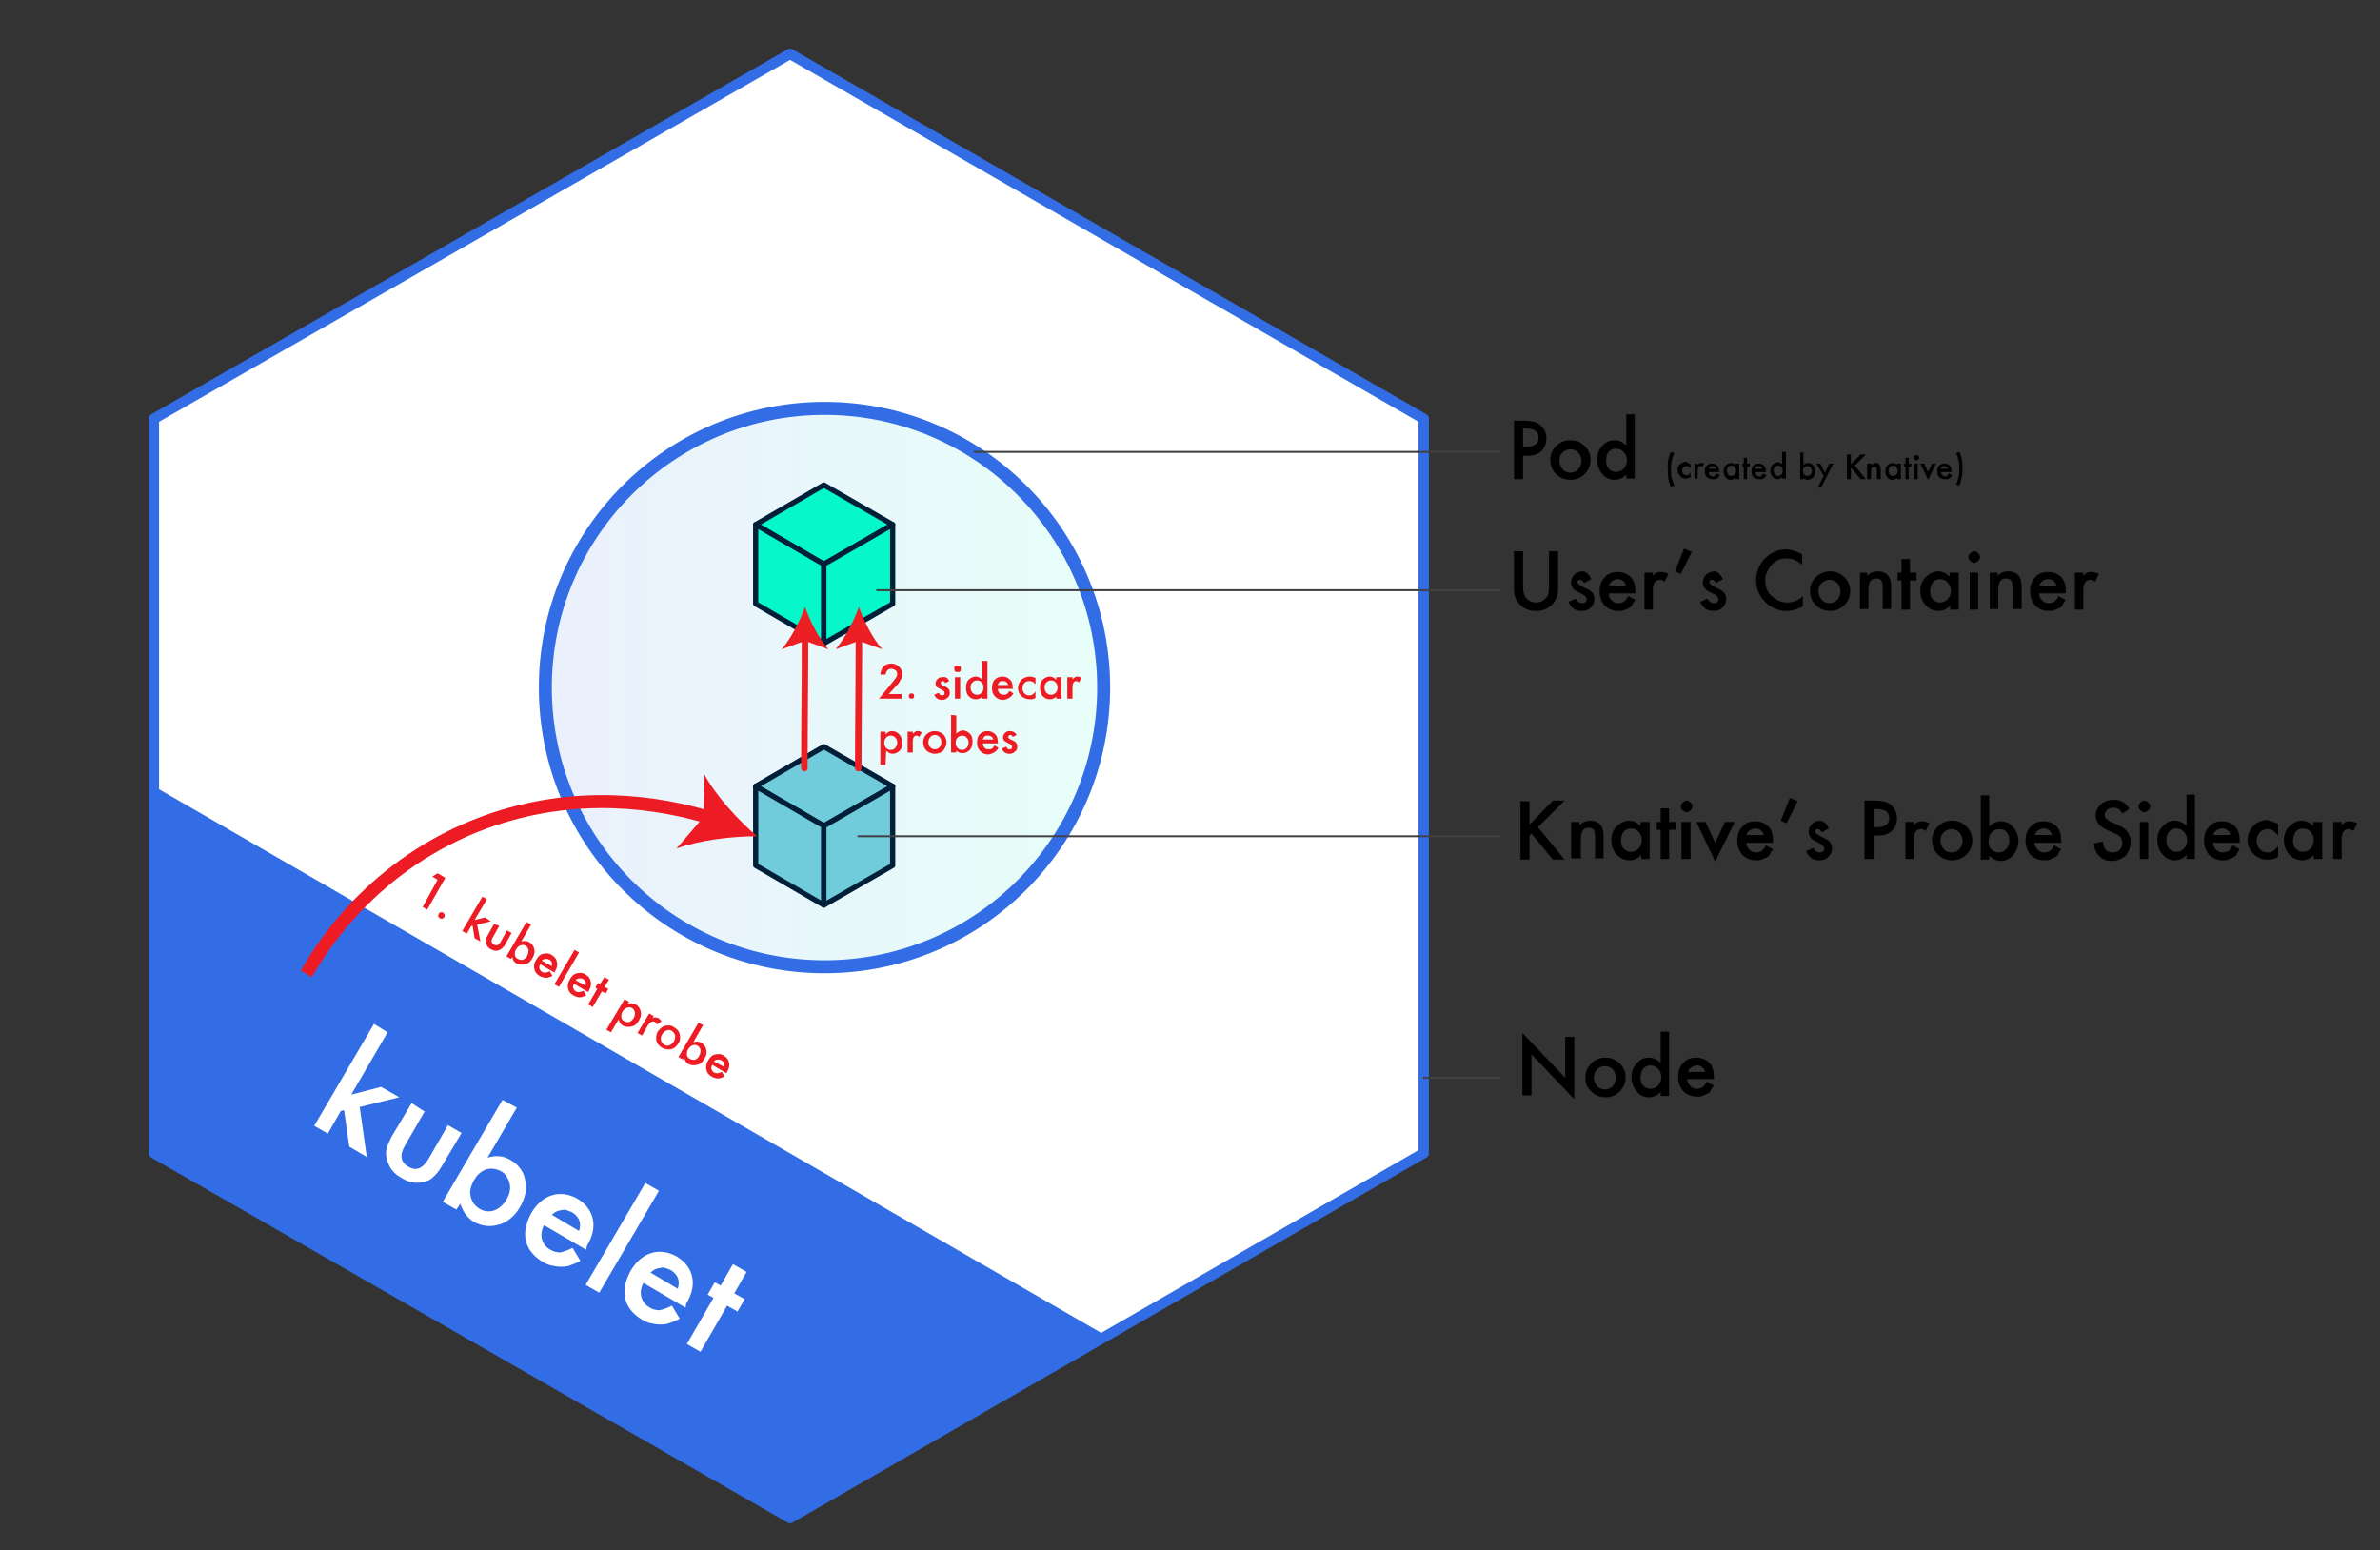 <?xml version="1.0" encoding="utf-8"?>
<!-- Generator: Adobe Illustrator 25.2.0, SVG Export Plug-In . SVG Version: 6.00 Build 0)  -->
<svg version="1.1" id="Layer_1" xmlns="http://www.w3.org/2000/svg" xmlns:xlink="http://www.w3.org/1999/xlink" x="0px" y="0px"
	 viewBox="0 0 366.6 238.8" enable-background="new 0 0 366.6 238.8" xml:space="preserve">
<rect x="0" y="0" width="366.6" height="238.8" fill="#333333" stroke="none"/>
<polygon id="svg_36" fill="#FFFFFF" stroke="#326DE6" stroke-width="1.6" stroke-linecap="round" stroke-linejoin="round" stroke-miterlimit="10" points="
	23.7,64.5 121.7,8.3 219.3,64.5 219.3,177.6 121.7,233.8 23.7,177.6 "/>
<polygon id="svg_37" fill="#326DE6" points="23.7,121.1 23.7,177.6 121.7,233.8 170.5,205.8 "/>
<g>
	
		<linearGradient id="SVGID_1_" gradientUnits="userSpaceOnUse" x1="84" y1="721.852" x2="170" y2="721.852" gradientTransform="matrix(1 0 0 1 0 -615.931)">
		<stop  offset="0" style="stop-color:#326DE6"/>
		<stop  offset="1" style="stop-color:#10FFC6"/>
	</linearGradient>
	<circle opacity="0.1" fill="url(#SVGID_1_)" enable-background="new    " cx="127" cy="105.9" r="43"/>
	<circle fill="none" stroke="#326DE6" stroke-width="2" stroke-miterlimit="10" cx="127" cy="105.9" r="43"/>
</g>
<g>
	
		<polygon fill="#06F7C9" stroke="#011F38" stroke-width="0.8" stroke-linecap="round" stroke-linejoin="round" stroke-miterlimit="10" points="
		116.4,80.8 126.9,74.7 137.5,80.8 126.9,86.9 	"/>
	
		<polygon fill="#06F7C9" stroke="#011F38" stroke-width="0.8" stroke-linecap="round" stroke-linejoin="round" stroke-miterlimit="10" points="
		116.4,93 116.4,80.8 126.9,86.9 126.9,99.1 	"/>
	
		<polygon fill="#06F7C9" stroke="#011F38" stroke-width="0.8" stroke-linecap="round" stroke-linejoin="round" stroke-miterlimit="10" points="
		126.9,99.1 126.9,86.9 137.5,80.8 137.5,93 	"/>
</g>
<g>
	
		<polygon fill="#70CCDA" stroke="#011F38" stroke-width="0.8" stroke-linecap="round" stroke-linejoin="round" stroke-miterlimit="10" points="
		116.4,121.1 126.9,115 137.5,121.1 126.9,127.2 	"/>
	
		<polygon fill="#70CCDA" stroke="#011F38" stroke-width="0.8" stroke-linecap="round" stroke-linejoin="round" stroke-miterlimit="10" points="
		116.4,133.3 116.4,121.1 126.9,127.2 126.9,139.4 	"/>
	
		<polygon fill="#70CCDA" stroke="#011F38" stroke-width="0.8" stroke-linecap="round" stroke-linejoin="round" stroke-miterlimit="10" points="
		126.9,139.4 126.9,127.2 137.5,121.1 137.5,133.3 	"/>
</g>
<g enable-background="new    ">
	<path d="M234.6,84.9v5.4c0,0.8,0.1,1.3,0.4,1.7c0.4,0.5,0.9,0.8,1.6,0.8c0.7,0,1.2-0.3,1.6-0.8c0.3-0.3,0.4-0.9,0.4-1.7v-5.4h1.4
		v5.8c0,1-0.3,1.7-0.9,2.4c-0.7,0.7-1.5,1-2.5,1s-1.8-0.3-2.5-1c-0.6-0.6-0.9-1.4-0.9-2.4v-5.8H234.6z"/>
	<path d="M245.1,89.2l-1.1,0.6c-0.2-0.4-0.4-0.5-0.6-0.5c-0.1,0-0.2,0-0.3,0.1s-0.1,0.2-0.1,0.3c0,0.2,0.3,0.4,0.8,0.7
		c0.7,0.3,1.2,0.6,1.4,0.8s0.4,0.6,0.4,1c0,0.6-0.2,1-0.6,1.4c-0.4,0.4-0.9,0.5-1.4,0.5c-1,0-1.6-0.5-2-1.4l1.1-0.5
		c0.2,0.3,0.3,0.4,0.4,0.5c0.2,0.1,0.4,0.2,0.6,0.2c0.4,0,0.7-0.2,0.7-0.6c0-0.2-0.2-0.5-0.5-0.7c-0.1-0.1-0.3-0.1-0.4-0.2
		s-0.3-0.1-0.4-0.2c-0.4-0.2-0.7-0.4-0.8-0.6c-0.2-0.2-0.3-0.5-0.3-0.9c0-0.5,0.2-0.9,0.5-1.2c0.3-0.3,0.8-0.5,1.3-0.5
		C244.2,88,244.8,88.4,245.1,89.2z"/>
	<path d="M251.9,91.4h-4.1c0,0.5,0.2,0.8,0.5,1.1c0.3,0.3,0.6,0.4,1,0.4c0.3,0,0.6-0.1,0.8-0.2c0.2-0.2,0.5-0.4,0.7-0.9l1.1,0.6
		c-0.2,0.3-0.4,0.5-0.5,0.8s-0.4,0.4-0.6,0.5s-0.5,0.2-0.7,0.3s-0.5,0.1-0.8,0.1c-0.9,0-1.5-0.3-2.1-0.8c-0.5-0.6-0.8-1.3-0.8-2.2
		c0-0.9,0.2-1.6,0.8-2.2c0.5-0.6,1.2-0.8,2-0.8c0.8,0,1.5,0.3,2,0.8c0.5,0.5,0.7,1.3,0.7,2.2L251.9,91.4z M250.5,90.3
		c-0.2-0.7-0.6-1.1-1.3-1.1c-0.2,0-0.3,0-0.5,0.1s-0.3,0.1-0.4,0.2s-0.2,0.2-0.3,0.3s-0.1,0.3-0.2,0.4H250.5z"/>
	<path d="M253.3,88.2h1.3v0.5c0.2-0.3,0.5-0.4,0.6-0.5c0.2-0.1,0.4-0.1,0.7-0.1c0.3,0,0.7,0.1,1.1,0.3l-0.6,1.2
		c-0.2-0.2-0.5-0.3-0.7-0.3c-0.7,0-1.1,0.5-1.1,1.6v3h-1.3V88.2z"/>
	<path d="M259.4,84.5l1.2,0.5l-1.7,3.4l-0.9-0.4L259.4,84.5z"/>
	<path d="M265.4,89.2l-1.1,0.6c-0.2-0.4-0.4-0.5-0.6-0.5c-0.1,0-0.2,0-0.3,0.1s-0.1,0.2-0.1,0.3c0,0.2,0.3,0.4,0.8,0.7
		c0.7,0.3,1.2,0.6,1.4,0.8s0.4,0.6,0.4,1c0,0.6-0.2,1-0.6,1.4c-0.4,0.4-0.9,0.5-1.4,0.5c-1,0-1.6-0.5-2-1.4l1.1-0.5
		c0.2,0.3,0.3,0.4,0.4,0.5c0.2,0.1,0.4,0.2,0.6,0.2c0.4,0,0.7-0.2,0.7-0.6c0-0.2-0.2-0.5-0.5-0.7c-0.1-0.1-0.3-0.1-0.4-0.2
		s-0.3-0.1-0.4-0.2c-0.4-0.2-0.7-0.4-0.8-0.6c-0.2-0.2-0.3-0.5-0.3-0.9c0-0.5,0.2-0.9,0.5-1.2c0.3-0.3,0.8-0.5,1.3-0.5
		C264.5,88,265,88.4,265.4,89.2z"/>
	<path d="M277.6,85.4V87c-0.8-0.7-1.6-1-2.4-1c-0.9,0-1.7,0.3-2.3,1c-0.6,0.7-1,1.5-1,2.4c0,0.9,0.3,1.8,1,2.4s1.4,1,2.4,1
		c0.5,0,0.9-0.1,1.2-0.2c0.2-0.1,0.4-0.2,0.6-0.3s0.4-0.3,0.6-0.5v1.6c-0.8,0.4-1.6,0.7-2.5,0.7c-1.3,0-2.4-0.5-3.3-1.4
		c-0.9-0.9-1.4-2-1.4-3.3c0-1.2,0.4-2.2,1.1-3.1c0.9-1.1,2.2-1.7,3.6-1.7C276,84.7,276.8,84.9,277.6,85.4z"/>
	<path d="M278.8,91c0-0.8,0.3-1.5,0.9-2.1s1.3-0.9,2.2-0.9c0.9,0,1.6,0.3,2.2,0.9c0.6,0.6,0.9,1.3,0.9,2.1c0,0.9-0.3,1.6-0.9,2.2
		c-0.6,0.6-1.3,0.9-2.2,0.9c-0.9,0-1.6-0.3-2.2-0.9C279.1,92.6,278.8,91.9,278.8,91z M280.1,91c0,0.6,0.2,1,0.5,1.4
		c0.3,0.3,0.7,0.5,1.2,0.5c0.5,0,0.9-0.2,1.2-0.5s0.5-0.8,0.5-1.3s-0.2-1-0.5-1.3c-0.3-0.3-0.7-0.5-1.2-0.5c-0.5,0-0.9,0.2-1.2,0.5
		S280.1,90.5,280.1,91z"/>
	<path d="M286.3,88.2h1.3v0.5c0.5-0.5,1-0.7,1.6-0.7c0.7,0,1.2,0.2,1.6,0.6c0.3,0.4,0.5,0.9,0.5,1.7v3.5h-1.3v-3.2
		c0-0.6-0.1-1-0.2-1.2c-0.2-0.2-0.4-0.3-0.8-0.3c-0.4,0-0.7,0.1-0.9,0.4c-0.2,0.3-0.3,0.8-0.3,1.5v2.8h-1.3V88.2z"/>
	<path d="M294.2,89.4v4.5h-1.3v-4.5h-0.6v-1.2h0.6v-2.1h1.3v2.1h1v1.2H294.2z"/>
	<path d="M300.4,88.2h1.3v5.7h-1.3v-0.6c-0.5,0.5-1.1,0.8-1.8,0.8c-0.8,0-1.4-0.3-2-0.9c-0.5-0.6-0.8-1.3-0.8-2.2
		c0-0.9,0.3-1.6,0.8-2.1s1.2-0.9,1.9-0.9c0.7,0,1.3,0.3,1.8,0.8V88.2z M297.3,91c0,0.5,0.1,1,0.4,1.3c0.3,0.3,0.7,0.5,1.1,0.5
		c0.5,0,0.9-0.2,1.2-0.5c0.3-0.3,0.5-0.8,0.5-1.3s-0.2-1-0.5-1.3c-0.3-0.3-0.7-0.5-1.2-0.5c-0.5,0-0.8,0.2-1.1,0.5
		C297.5,90.1,297.3,90.5,297.3,91z"/>
	<path d="M303.2,85.8c0-0.2,0.1-0.4,0.3-0.6s0.4-0.3,0.6-0.3c0.2,0,0.4,0.1,0.6,0.3c0.2,0.2,0.3,0.4,0.3,0.6s-0.1,0.4-0.3,0.6
		c-0.2,0.2-0.4,0.3-0.6,0.3s-0.4-0.1-0.6-0.3S303.2,86.1,303.2,85.8z M304.7,88.2v5.7h-1.3v-5.7H304.7z"/>
	<path d="M306.4,88.2h1.3v0.5c0.5-0.5,1-0.7,1.6-0.7c0.7,0,1.2,0.2,1.6,0.6c0.3,0.4,0.5,0.9,0.5,1.7v3.5H310v-3.2
		c0-0.6-0.1-1-0.2-1.2c-0.2-0.2-0.4-0.3-0.8-0.3c-0.4,0-0.7,0.1-0.9,0.4c-0.2,0.3-0.3,0.8-0.3,1.5v2.8h-1.3V88.2z"/>
	<path d="M318.2,91.4h-4.1c0,0.5,0.2,0.8,0.5,1.1c0.3,0.3,0.6,0.4,1,0.4c0.3,0,0.6-0.1,0.8-0.2c0.2-0.2,0.5-0.4,0.7-0.9l1.1,0.6
		c-0.2,0.3-0.4,0.5-0.5,0.8s-0.4,0.4-0.6,0.5s-0.5,0.2-0.7,0.3s-0.5,0.1-0.8,0.1c-0.9,0-1.5-0.3-2.1-0.8c-0.5-0.6-0.8-1.3-0.8-2.2
		c0-0.9,0.2-1.6,0.8-2.2c0.5-0.6,1.2-0.8,2-0.8c0.8,0,1.5,0.3,2,0.8c0.5,0.5,0.7,1.3,0.7,2.2L318.2,91.4z M316.8,90.3
		c-0.2-0.7-0.6-1.1-1.3-1.1c-0.2,0-0.3,0-0.5,0.1s-0.3,0.1-0.4,0.2s-0.2,0.2-0.3,0.3s-0.1,0.3-0.2,0.4H316.8z"/>
	<path d="M319.6,88.2h1.3v0.5c0.2-0.3,0.5-0.4,0.6-0.5c0.2-0.1,0.4-0.1,0.7-0.1c0.3,0,0.7,0.1,1.1,0.3l-0.6,1.2
		c-0.2-0.2-0.5-0.3-0.7-0.3c-0.7,0-1.1,0.5-1.1,1.6v3h-1.3V88.2z"/>
</g>
<g enable-background="new    ">
	<path d="M235.7,126.9l3.5-3.6h1.8l-4.1,4.1l4.1,5h-1.8l-3.3-4l-0.3,0.3v3.7h-1.4v-9h1.4V126.9z"/>
	<path d="M242,126.6h1.3v0.5c0.5-0.5,1-0.7,1.6-0.7c0.7,0,1.2,0.2,1.6,0.6c0.3,0.4,0.5,0.9,0.5,1.7v3.5h-1.3v-3.2
		c0-0.6-0.1-1-0.2-1.2c-0.2-0.2-0.4-0.3-0.8-0.3c-0.4,0-0.7,0.1-0.9,0.4c-0.2,0.3-0.3,0.8-0.3,1.5v2.8H242V126.6z"/>
	<path d="M252.8,126.6h1.3v5.7h-1.3v-0.6c-0.5,0.5-1.1,0.8-1.8,0.8c-0.8,0-1.4-0.3-2-0.9c-0.5-0.6-0.8-1.3-0.8-2.2
		c0-0.9,0.3-1.6,0.8-2.1s1.2-0.9,1.9-0.9c0.7,0,1.3,0.3,1.8,0.8V126.6z M249.7,129.4c0,0.5,0.1,1,0.4,1.3c0.3,0.3,0.7,0.5,1.1,0.5
		c0.5,0,0.9-0.2,1.2-0.5c0.3-0.3,0.5-0.8,0.5-1.3s-0.2-1-0.5-1.3c-0.3-0.3-0.7-0.5-1.2-0.5c-0.5,0-0.8,0.2-1.1,0.5
		C249.8,128.5,249.7,128.9,249.7,129.4z"/>
	<path d="M257.1,127.8v4.5h-1.3v-4.5h-0.6v-1.2h0.6v-2.1h1.3v2.1h1v1.2H257.1z"/>
	<path d="M258.9,124.2c0-0.2,0.1-0.4,0.3-0.6s0.4-0.3,0.6-0.3c0.2,0,0.4,0.1,0.6,0.3c0.2,0.2,0.3,0.4,0.3,0.6s-0.1,0.4-0.3,0.6
		c-0.2,0.2-0.4,0.3-0.6,0.3s-0.4-0.1-0.6-0.3S258.9,124.5,258.9,124.2z M260.4,126.6v5.7H259v-5.7H260.4z"/>
	<path d="M262.7,126.6l1.5,3.2l1.5-3.2h1.5l-3,6.1l-2.9-6.1H262.7z"/>
	<path d="M273.1,129.8H269c0,0.5,0.2,0.8,0.5,1.1c0.3,0.3,0.6,0.4,1,0.4c0.3,0,0.6-0.1,0.8-0.2c0.2-0.2,0.5-0.4,0.7-0.9l1.1,0.6
		c-0.2,0.3-0.4,0.5-0.5,0.8s-0.4,0.4-0.6,0.5s-0.5,0.2-0.7,0.3s-0.5,0.1-0.8,0.1c-0.9,0-1.5-0.3-2.1-0.8c-0.5-0.6-0.8-1.3-0.8-2.2
		c0-0.9,0.2-1.6,0.8-2.2c0.5-0.6,1.2-0.8,2-0.8c0.8,0,1.5,0.3,2,0.8c0.5,0.5,0.7,1.3,0.7,2.2L273.1,129.8z M271.7,128.7
		c-0.2-0.7-0.6-1.1-1.3-1.1c-0.2,0-0.3,0-0.5,0.1s-0.3,0.1-0.4,0.2c-0.1,0.1-0.2,0.2-0.3,0.3s-0.1,0.3-0.2,0.4H271.7z"/>
	<path d="M275.7,122.9l1.2,0.5l-1.7,3.4l-0.9-0.4L275.7,122.9z"/>
	<path d="M281.7,127.6l-1.1,0.6c-0.2-0.4-0.4-0.5-0.6-0.5c-0.1,0-0.2,0-0.3,0.1s-0.1,0.2-0.1,0.3c0,0.2,0.3,0.4,0.8,0.7
		c0.7,0.3,1.2,0.6,1.4,0.8s0.4,0.6,0.4,1c0,0.6-0.2,1-0.6,1.4c-0.4,0.4-0.9,0.5-1.4,0.5c-1,0-1.6-0.5-2-1.4l1.1-0.5
		c0.2,0.3,0.3,0.4,0.4,0.5c0.2,0.1,0.4,0.2,0.6,0.2c0.4,0,0.7-0.2,0.7-0.6c0-0.2-0.2-0.5-0.5-0.7c-0.1-0.1-0.3-0.1-0.4-0.2
		s-0.3-0.1-0.4-0.2c-0.4-0.2-0.7-0.4-0.8-0.6c-0.2-0.2-0.3-0.5-0.3-0.9c0-0.5,0.2-0.9,0.5-1.2c0.3-0.3,0.8-0.5,1.3-0.5
		C280.9,126.5,281.4,126.8,281.7,127.6z"/>
	<path d="M288.6,128.6v3.7h-1.4v-9h1.5c0.8,0,1.3,0.1,1.7,0.2c0.4,0.1,0.7,0.3,1,0.6c0.5,0.5,0.8,1.1,0.8,1.9c0,0.8-0.3,1.5-0.8,2
		c-0.6,0.5-1.3,0.7-2.2,0.7H288.6z M288.6,127.4h0.5c1.3,0,1.9-0.5,1.9-1.4c0-0.9-0.6-1.4-1.9-1.4h-0.5V127.4z"/>
	<path d="M293.5,126.6h1.3v0.5c0.2-0.3,0.5-0.4,0.6-0.5c0.2-0.1,0.4-0.1,0.7-0.1c0.3,0,0.7,0.1,1.1,0.3l-0.6,1.2
		c-0.2-0.2-0.5-0.3-0.7-0.3c-0.7,0-1.1,0.5-1.1,1.6v3h-1.3V126.6z"/>
	<path d="M297.6,129.4c0-0.8,0.3-1.5,0.9-2.1s1.3-0.9,2.2-0.9c0.9,0,1.6,0.3,2.2,0.9c0.6,0.6,0.9,1.3,0.9,2.1c0,0.9-0.3,1.6-0.9,2.2
		c-0.6,0.6-1.3,0.9-2.2,0.9c-0.9,0-1.6-0.3-2.2-0.9C297.9,131,297.6,130.3,297.6,129.4z M298.9,129.4c0,0.6,0.2,1,0.5,1.4
		c0.3,0.3,0.7,0.5,1.2,0.5c0.5,0,0.9-0.2,1.2-0.5s0.5-0.8,0.5-1.3s-0.2-1-0.5-1.3c-0.3-0.3-0.7-0.5-1.2-0.5c-0.5,0-0.9,0.2-1.2,0.5
		C299.1,128.5,298.9,128.9,298.9,129.4z"/>
	<path d="M306.4,122.4v4.9c0.5-0.5,1.1-0.8,1.8-0.8c0.8,0,1.4,0.3,1.9,0.9c0.5,0.6,0.8,1.3,0.8,2.1c0,0.9-0.3,1.6-0.8,2.2
		c-0.5,0.6-1.2,0.9-1.9,0.9c-0.7,0-1.2-0.3-1.8-0.8v0.6h-1.3v-9.9H306.4z M309.5,129.5c0-0.5-0.1-1-0.4-1.3
		c-0.3-0.4-0.7-0.5-1.1-0.5c-0.5,0-0.9,0.2-1.2,0.5c-0.3,0.3-0.5,0.8-0.5,1.3c0,0.6,0.1,1,0.4,1.3c0.3,0.3,0.7,0.5,1.2,0.5
		c0.5,0,0.8-0.2,1.1-0.5C309.4,130.4,309.5,130,309.5,129.5z"/>
	<path d="M317.5,129.8h-4.1c0,0.5,0.2,0.8,0.5,1.1c0.3,0.3,0.6,0.4,1,0.4c0.3,0,0.6-0.1,0.8-0.2c0.2-0.2,0.5-0.4,0.7-0.9l1.1,0.6
		c-0.2,0.3-0.4,0.5-0.5,0.8s-0.4,0.4-0.6,0.5s-0.5,0.2-0.7,0.3s-0.5,0.1-0.8,0.1c-0.9,0-1.5-0.3-2.1-0.8c-0.5-0.6-0.8-1.3-0.8-2.2
		c0-0.9,0.2-1.6,0.8-2.2c0.5-0.6,1.2-0.8,2-0.8c0.8,0,1.5,0.3,2,0.8c0.5,0.5,0.7,1.3,0.7,2.2L317.5,129.8z M316.1,128.7
		c-0.2-0.7-0.6-1.1-1.3-1.1c-0.2,0-0.3,0-0.5,0.1s-0.3,0.1-0.4,0.2c-0.1,0.1-0.2,0.2-0.3,0.3s-0.1,0.3-0.2,0.4H316.1z"/>
	<path d="M328,124.6l-1.1,0.7c-0.2-0.4-0.4-0.6-0.6-0.7c-0.2-0.1-0.4-0.2-0.8-0.2c-0.4,0-0.7,0.1-0.9,0.3c-0.2,0.2-0.4,0.5-0.4,0.8
		c0,0.4,0.3,0.8,1,1.1l0.9,0.4c0.7,0.3,1.3,0.7,1.6,1.1c0.3,0.4,0.5,1,0.5,1.6c0,0.8-0.3,1.5-0.8,2.1c-0.6,0.5-1.3,0.8-2.1,0.8
		c-0.8,0-1.4-0.2-1.9-0.7c-0.5-0.5-0.8-1.1-0.9-2l1.4-0.3c0.1,0.5,0.2,0.9,0.3,1.1c0.3,0.4,0.7,0.6,1.2,0.6c0.4,0,0.8-0.1,1.1-0.4
		s0.4-0.6,0.4-1.1c0-0.2,0-0.3-0.1-0.5s-0.1-0.3-0.2-0.4s-0.2-0.2-0.4-0.3s-0.4-0.2-0.6-0.3l-0.9-0.4c-1.2-0.5-1.9-1.3-1.9-2.3
		c0-0.7,0.3-1.2,0.8-1.7c0.5-0.5,1.2-0.7,1.9-0.7C326.6,123.1,327.4,123.6,328,124.6z"/>
	<path d="M329.4,124.2c0-0.2,0.1-0.4,0.3-0.6s0.4-0.3,0.6-0.3c0.2,0,0.4,0.1,0.6,0.3c0.2,0.2,0.3,0.4,0.3,0.6s-0.1,0.4-0.3,0.6
		c-0.2,0.2-0.4,0.3-0.6,0.3s-0.4-0.1-0.6-0.3S329.4,124.5,329.4,124.2z M330.9,126.6v5.7h-1.3v-5.7H330.9z"/>
	<path d="M336.8,122.4h1.3v9.9h-1.3v-0.6c-0.5,0.5-1.1,0.8-1.8,0.8c-0.8,0-1.4-0.3-1.9-0.9c-0.5-0.6-0.8-1.3-0.8-2.2
		c0-0.9,0.3-1.6,0.8-2.1c0.5-0.6,1.1-0.9,1.9-0.9c0.7,0,1.3,0.3,1.8,0.8V122.4z M333.7,129.4c0,0.5,0.1,1,0.4,1.3
		c0.3,0.3,0.7,0.5,1.1,0.5c0.5,0,0.9-0.2,1.2-0.5c0.3-0.3,0.5-0.8,0.5-1.3s-0.2-1-0.5-1.3c-0.3-0.3-0.7-0.5-1.2-0.5
		c-0.5,0-0.8,0.2-1.1,0.5C333.8,128.5,333.7,128.9,333.7,129.4z"/>
	<path d="M345,129.8h-4.1c0,0.5,0.2,0.8,0.5,1.1c0.3,0.3,0.6,0.4,1,0.4c0.3,0,0.6-0.1,0.8-0.2c0.2-0.2,0.5-0.4,0.7-0.9l1.1,0.6
		c-0.2,0.3-0.4,0.5-0.5,0.8s-0.4,0.4-0.6,0.5s-0.5,0.2-0.7,0.3s-0.5,0.1-0.8,0.1c-0.9,0-1.5-0.3-2.1-0.8c-0.5-0.6-0.8-1.3-0.8-2.2
		c0-0.9,0.2-1.6,0.8-2.2c0.5-0.6,1.2-0.8,2-0.8c0.8,0,1.5,0.3,2,0.8c0.5,0.5,0.7,1.3,0.7,2.2L345,129.8z M343.6,128.7
		c-0.2-0.7-0.6-1.1-1.3-1.1c-0.2,0-0.3,0-0.5,0.1s-0.3,0.1-0.4,0.2c-0.1,0.1-0.2,0.2-0.3,0.3s-0.1,0.3-0.2,0.4H343.6z"/>
	<path d="M350.9,126.9v1.8c-0.3-0.4-0.6-0.6-0.8-0.8c-0.2-0.1-0.5-0.2-0.8-0.2c-0.5,0-0.9,0.2-1.2,0.5c-0.3,0.3-0.5,0.8-0.5,1.3
		c0,0.5,0.2,1,0.5,1.3c0.3,0.3,0.7,0.5,1.2,0.5c0.3,0,0.6-0.1,0.8-0.2c0.2-0.1,0.5-0.4,0.8-0.8v1.7c-0.5,0.3-1.1,0.4-1.6,0.4
		c-0.9,0-1.6-0.3-2.2-0.9c-0.6-0.6-0.9-1.3-0.9-2.1s0.3-1.6,0.9-2.2s1.3-0.9,2.2-0.9C349.8,126.5,350.4,126.6,350.9,126.9z"/>
	<path d="M356.4,126.6h1.3v5.7h-1.3v-0.6c-0.5,0.5-1.1,0.8-1.8,0.8c-0.8,0-1.4-0.3-2-0.9c-0.5-0.6-0.8-1.3-0.8-2.2
		c0-0.9,0.3-1.6,0.8-2.1s1.2-0.9,1.9-0.9c0.7,0,1.3,0.3,1.8,0.8V126.6z M353.2,129.4c0,0.5,0.1,1,0.4,1.3c0.3,0.3,0.7,0.5,1.1,0.5
		c0.5,0,0.9-0.2,1.2-0.5c0.3-0.3,0.5-0.8,0.5-1.3s-0.2-1-0.5-1.3c-0.3-0.3-0.7-0.5-1.2-0.5c-0.5,0-0.8,0.2-1.1,0.5
		C353.4,128.5,353.2,128.9,353.2,129.4z"/>
	<path d="M359.4,126.6h1.3v0.5c0.2-0.3,0.5-0.4,0.6-0.5c0.2-0.1,0.4-0.1,0.7-0.1c0.3,0,0.7,0.1,1.1,0.3l-0.6,1.2
		c-0.2-0.2-0.5-0.3-0.7-0.3c-0.7,0-1.1,0.5-1.1,1.6v3h-1.3V126.6z"/>
</g>
<line fill="none" stroke="#414042" stroke-width="0.3" stroke-linecap="round" stroke-linejoin="round" stroke-miterlimit="10" x1="230.9" y1="128.8" x2="132.2" y2="128.8"/>
<g enable-background="new    ">
	<path d="M234.6,70.1v3.7h-1.4v-9h1.5c0.8,0,1.3,0.1,1.7,0.2c0.4,0.1,0.7,0.3,1,0.6c0.5,0.5,0.8,1.1,0.8,1.9c0,0.8-0.3,1.5-0.8,2
		s-1.3,0.7-2.2,0.7H234.6z M234.6,68.8h0.5c1.3,0,1.9-0.5,1.9-1.4c0-0.9-0.6-1.4-1.9-1.4h-0.5V68.8z"/>
	<path d="M238.8,70.8c0-0.8,0.3-1.5,0.9-2.1s1.3-0.9,2.2-0.9c0.9,0,1.6,0.3,2.2,0.9c0.6,0.6,0.9,1.3,0.9,2.1c0,0.9-0.3,1.6-0.9,2.2
		c-0.6,0.6-1.3,0.9-2.2,0.9c-0.9,0-1.6-0.3-2.2-0.9C239.1,72.5,238.8,71.7,238.8,70.8z M240.2,70.9c0,0.6,0.2,1,0.5,1.4
		c0.3,0.3,0.7,0.5,1.2,0.5c0.5,0,0.9-0.2,1.2-0.5s0.5-0.8,0.5-1.3s-0.2-1-0.5-1.3c-0.3-0.3-0.7-0.5-1.2-0.5c-0.5,0-0.9,0.2-1.2,0.5
		S240.2,70.3,240.2,70.9z"/>
	<path d="M250.5,63.8h1.3v9.9h-1.3v-0.6c-0.5,0.5-1.1,0.8-1.8,0.8c-0.8,0-1.4-0.3-1.9-0.9c-0.5-0.6-0.8-1.3-0.8-2.2
		c0-0.9,0.3-1.6,0.8-2.1c0.5-0.6,1.1-0.9,1.9-0.9c0.7,0,1.3,0.3,1.8,0.8V63.8z M247.4,70.9c0,0.5,0.1,1,0.4,1.3
		c0.3,0.3,0.7,0.5,1.1,0.5c0.5,0,0.9-0.2,1.2-0.5c0.3-0.3,0.5-0.8,0.5-1.3s-0.2-1-0.5-1.3c-0.3-0.3-0.7-0.5-1.2-0.5
		c-0.5,0-0.8,0.2-1.1,0.5C247.5,69.9,247.4,70.4,247.4,70.9z"/>
	<path d="M257.4,69.6l0.5,0.2c-0.2,0.4-0.3,0.8-0.4,1.2c0,0.2-0.1,0.4-0.1,0.6c0,0.2,0,0.4,0,0.7c0,0.2,0,0.5,0,0.7
		c0,0.2,0,0.4,0.1,0.6c0.1,0.4,0.2,0.7,0.4,1.2l-0.5,0.2c-0.4-0.7-0.5-1.6-0.5-2.6C256.8,71.2,257,70.3,257.4,69.6z"/>
	<path d="M260.4,71.5v0.7c-0.1-0.2-0.2-0.3-0.3-0.3c-0.1-0.1-0.2-0.1-0.3-0.1c-0.2,0-0.4,0.1-0.5,0.2c-0.1,0.1-0.2,0.3-0.2,0.5
		c0,0.2,0.1,0.4,0.2,0.5c0.1,0.1,0.3,0.2,0.5,0.2c0.1,0,0.2,0,0.3-0.1c0.1-0.1,0.2-0.2,0.3-0.3v0.7c-0.2,0.1-0.4,0.2-0.7,0.2
		c-0.4,0-0.7-0.1-0.9-0.4c-0.2-0.2-0.4-0.5-0.4-0.9c0-0.4,0.1-0.7,0.4-0.9c0.3-0.2,0.6-0.4,0.9-0.4C260,71.3,260.2,71.4,260.4,71.5z
		"/>
	<path d="M260.9,71.4h0.5v0.2c0.1-0.1,0.2-0.2,0.3-0.2c0.1,0,0.2-0.1,0.3-0.1c0.1,0,0.3,0,0.5,0.1l-0.3,0.5
		c-0.1-0.1-0.2-0.1-0.3-0.1c-0.3,0-0.4,0.2-0.4,0.7v1.2h-0.5V71.4z"/>
	<path d="M264.9,72.7h-1.7c0,0.2,0.1,0.4,0.2,0.5c0.1,0.1,0.3,0.2,0.4,0.2c0.1,0,0.2,0,0.3-0.1c0.1-0.1,0.2-0.2,0.3-0.4l0.5,0.3
		c-0.1,0.1-0.1,0.2-0.2,0.3c-0.1,0.1-0.2,0.2-0.3,0.2c-0.1,0.1-0.2,0.1-0.3,0.1c-0.1,0-0.2,0-0.3,0c-0.4,0-0.6-0.1-0.9-0.3
		c-0.2-0.2-0.3-0.5-0.3-0.9c0-0.4,0.1-0.7,0.3-0.9c0.2-0.2,0.5-0.3,0.8-0.3c0.4,0,0.6,0.1,0.8,0.3c0.2,0.2,0.3,0.5,0.3,0.9
		L264.9,72.7z M264.4,72.2c-0.1-0.3-0.3-0.4-0.6-0.4c-0.1,0-0.1,0-0.2,0s-0.1,0-0.2,0.1c0,0-0.1,0.1-0.1,0.1c0,0.1-0.1,0.1-0.1,0.2
		H264.4z"/>
	<path d="M267.3,71.4h0.6v2.4h-0.6v-0.2c-0.2,0.2-0.5,0.3-0.7,0.3c-0.3,0-0.6-0.1-0.8-0.4c-0.2-0.2-0.3-0.5-0.3-0.9
		c0-0.4,0.1-0.7,0.3-0.9c0.2-0.2,0.5-0.4,0.8-0.4c0.3,0,0.5,0.1,0.7,0.3V71.4z M266,72.5c0,0.2,0.1,0.4,0.2,0.6
		c0.1,0.1,0.3,0.2,0.5,0.2c0.2,0,0.4-0.1,0.5-0.2c0.1-0.1,0.2-0.3,0.2-0.6c0-0.2-0.1-0.4-0.2-0.6c-0.1-0.1-0.3-0.2-0.5-0.2
		c-0.2,0-0.3,0.1-0.5,0.2C266,72.2,266,72.3,266,72.5z"/>
	<path d="M269.1,71.9v1.9h-0.5v-1.9h-0.2v-0.5h0.2v-0.9h0.5v0.9h0.4v0.5H269.1z"/>
	<path d="M272.1,72.7h-1.7c0,0.2,0.1,0.4,0.2,0.5c0.1,0.1,0.3,0.2,0.4,0.2c0.1,0,0.2,0,0.3-0.1c0.1-0.1,0.2-0.2,0.3-0.4l0.5,0.3
		c-0.1,0.1-0.1,0.2-0.2,0.3c-0.1,0.1-0.2,0.2-0.3,0.2c-0.1,0.1-0.2,0.1-0.3,0.1c-0.1,0-0.2,0-0.3,0c-0.4,0-0.6-0.1-0.9-0.3
		c-0.2-0.2-0.3-0.5-0.3-0.9c0-0.4,0.1-0.7,0.3-0.9c0.2-0.2,0.5-0.3,0.8-0.3c0.3,0,0.6,0.1,0.8,0.3c0.2,0.2,0.3,0.5,0.3,0.9
		L272.1,72.7z M271.5,72.2c-0.1-0.3-0.3-0.4-0.6-0.4c-0.1,0-0.1,0-0.2,0s-0.1,0-0.2,0.1s-0.1,0.1-0.1,0.1c0,0.1-0.1,0.1-0.1,0.2
		H271.5z"/>
	<path d="M274.5,69.6h0.6v4.1h-0.6v-0.2c-0.2,0.2-0.5,0.3-0.7,0.3c-0.3,0-0.6-0.1-0.8-0.4c-0.2-0.2-0.3-0.5-0.3-0.9
		c0-0.4,0.1-0.7,0.3-0.9c0.2-0.2,0.5-0.4,0.8-0.4c0.3,0,0.5,0.1,0.7,0.3V69.6z M273.2,72.5c0,0.2,0.1,0.4,0.2,0.6
		c0.1,0.1,0.3,0.2,0.5,0.2c0.2,0,0.4-0.1,0.5-0.2c0.1-0.1,0.2-0.3,0.2-0.6c0-0.2-0.1-0.4-0.2-0.6c-0.1-0.1-0.3-0.2-0.5-0.2
		c-0.2,0-0.3,0.1-0.5,0.2C273.2,72.2,273.2,72.3,273.2,72.5z"/>
	<path d="M277.8,69.6v2c0.2-0.2,0.5-0.3,0.7-0.3c0.3,0,0.6,0.1,0.8,0.4c0.2,0.2,0.3,0.5,0.3,0.9c0,0.4-0.1,0.7-0.3,0.9
		c-0.2,0.2-0.5,0.4-0.8,0.4c-0.3,0-0.5-0.1-0.7-0.3v0.2h-0.5v-4.1H277.8z M279.1,72.6c0-0.2-0.1-0.4-0.2-0.6
		c-0.1-0.1-0.3-0.2-0.5-0.2c-0.2,0-0.4,0.1-0.5,0.2c-0.1,0.1-0.2,0.3-0.2,0.5c0,0.2,0.1,0.4,0.2,0.6c0.1,0.1,0.3,0.2,0.5,0.2
		c0.2,0,0.3-0.1,0.5-0.2C279,73,279.1,72.8,279.1,72.6z"/>
	<path d="M280.9,73.3l-1.1-1.9h0.6l0.7,1.4l0.7-1.4h0.6l-1.9,3.7H280L280.9,73.3z"/>
	<path d="M285.1,71.5l1.5-1.5h0.8l-1.7,1.7l1.7,2.1h-0.8l-1.4-1.7l-0.1,0.1v1.6h-0.6V70h0.6V71.5z"/>
	<path d="M287.7,71.4h0.6v0.2c0.2-0.2,0.4-0.3,0.6-0.3c0.3,0,0.5,0.1,0.6,0.3c0.1,0.1,0.2,0.4,0.2,0.7v1.5h-0.6v-1.3
		c0-0.2,0-0.4-0.1-0.5c-0.1-0.1-0.2-0.1-0.3-0.1c-0.2,0-0.3,0.1-0.4,0.2c-0.1,0.1-0.1,0.3-0.1,0.6v1.1h-0.6V71.4z"/>
	<path d="M292.2,71.4h0.6v2.4h-0.6v-0.2c-0.2,0.2-0.5,0.3-0.7,0.3c-0.3,0-0.6-0.1-0.8-0.4c-0.2-0.2-0.3-0.5-0.3-0.9
		c0-0.4,0.1-0.7,0.3-0.9c0.2-0.2,0.5-0.4,0.8-0.4c0.3,0,0.5,0.1,0.7,0.3V71.4z M290.9,72.5c0,0.2,0.1,0.4,0.2,0.6
		c0.1,0.1,0.3,0.2,0.5,0.2c0.2,0,0.4-0.1,0.5-0.2c0.1-0.1,0.2-0.3,0.2-0.6c0-0.2-0.1-0.4-0.2-0.6c-0.1-0.1-0.3-0.2-0.5-0.2
		c-0.2,0-0.3,0.1-0.5,0.2C291,72.2,290.9,72.3,290.9,72.5z"/>
	<path d="M294,71.9v1.9h-0.5v-1.9h-0.2v-0.5h0.2v-0.9h0.5v0.9h0.4v0.5H294z"/>
	<path d="M294.8,70.4c0-0.1,0-0.2,0.1-0.2c0.1-0.1,0.2-0.1,0.3-0.1c0.1,0,0.2,0,0.3,0.1c0.1,0.1,0.1,0.2,0.1,0.3s0,0.2-0.1,0.3
		c-0.1,0.1-0.2,0.1-0.3,0.1c-0.1,0-0.2,0-0.3-0.1C294.8,70.6,294.8,70.5,294.8,70.4z M295.4,71.4v2.4h-0.5v-2.4H295.4z"/>
	<path d="M296.4,71.4l0.6,1.3l0.6-1.3h0.6l-1.2,2.5l-1.2-2.5H296.4z"/>
	<path d="M300.7,72.7H299c0,0.2,0.1,0.4,0.2,0.5c0.1,0.1,0.3,0.2,0.4,0.2c0.1,0,0.2,0,0.3-0.1c0.1-0.1,0.2-0.2,0.3-0.4l0.5,0.3
		c-0.1,0.1-0.1,0.2-0.2,0.3c-0.1,0.1-0.2,0.2-0.3,0.2c-0.1,0.1-0.2,0.1-0.3,0.1c-0.1,0-0.2,0-0.3,0c-0.4,0-0.6-0.1-0.9-0.3
		c-0.2-0.2-0.3-0.5-0.3-0.9c0-0.4,0.1-0.7,0.3-0.9c0.2-0.2,0.5-0.3,0.8-0.3c0.4,0,0.6,0.1,0.8,0.3c0.2,0.2,0.3,0.5,0.3,0.9
		L300.7,72.7z M300.1,72.2c-0.1-0.3-0.3-0.4-0.6-0.4c-0.1,0-0.1,0-0.2,0s-0.1,0-0.2,0.1c0,0-0.1,0.1-0.1,0.1c0,0.1-0.1,0.1-0.1,0.2
		H300.1z"/>
	<path d="M301.8,74.8l-0.5-0.2c0.2-0.4,0.3-0.8,0.4-1.2c0.1-0.4,0.1-0.8,0.1-1.2c0-0.5,0-0.9-0.1-1.2c-0.1-0.4-0.2-0.8-0.4-1.2
		l0.5-0.2c0.4,0.7,0.5,1.6,0.5,2.6C302.3,73.2,302.1,74,301.8,74.8z"/>
</g>
<line fill="none" stroke="#414042" stroke-width="0.3" stroke-linecap="round" stroke-linejoin="round" stroke-miterlimit="10" x1="230.9" y1="90.9" x2="135.1" y2="90.9"/>
<g>
	<g>
		<path fill="none" stroke="#ED1C24" stroke-width="2" stroke-miterlimit="10" d="M47.2,150c2-3.6,10.1-17,27.6-23.4
			c14.1-5.1,26.9-3,34.7-0.6"/>
		<g>
			<path fill="#ED1C24" d="M116.6,128.8c-3.9,0-8.9,0.6-12.4,1.9l4.2-4.9l0.1-6.5C110.3,122.6,113.7,126.3,116.6,128.8z"/>
		</g>
	</g>
</g>
<g>
	<path fill="#70CCDA" d="M123.9,118.3c0-8.3,0.1-16.5,0.1-24.8"/>
	<g>
		<path fill="none" stroke="#EC2024" stroke-linecap="round" stroke-linejoin="round" d="M123.9,118.3c0-6.7,0.1-13.5,0.1-20.2"/>
		<g>
			<path fill="#EC2024" d="M124,93.5c0.8,2.2,2.1,4.8,3.6,6.5l-3.6-1.3l-3.6,1.3C121.8,98.4,123.2,95.7,124,93.5z"/>
		</g>
	</g>
</g>
<g>
	<path fill="#ED1C24" d="M67.4,135.5l-0.8-0.5l0.8-0.5l1.2,0.7l-2.8,4.9l-0.7-0.4L67.4,135.5z"/>
	<path fill="#ED1C24" d="M67.6,140.7c0.1-0.1,0.2-0.2,0.3-0.2c0.1,0,0.3,0,0.4,0.1c0.1,0.1,0.2,0.2,0.2,0.3c0,0.1,0,0.3-0.1,0.4
		c-0.1,0.1-0.2,0.2-0.3,0.2c-0.1,0-0.3,0-0.4-0.1c-0.1-0.1-0.2-0.2-0.2-0.3C67.5,141,67.5,140.9,67.6,140.7z"/>
	<path fill="#ED1C24" d="M75,138.5l-1.9,3.2l1.6-0.4l0.9,0.6l-2.1,0.5L74,145l-0.9-0.5l-0.3-1.9l-0.2,0l-0.7,1.2l-0.7-0.4l3.1-5.3
		L75,138.5z"/>
	<path fill="#ED1C24" d="M76.9,142.6l-1,1.8c-0.3,0.5-0.2,0.9,0.2,1.1c0.4,0.2,0.7,0.1,1-0.4l1-1.8l0.7,0.4l-1,1.8
		c-0.1,0.2-0.3,0.4-0.5,0.6c-0.2,0.1-0.3,0.2-0.6,0.3c-0.4,0.1-0.7,0-1.1-0.2c-0.4-0.2-0.6-0.5-0.7-0.8c-0.1-0.2-0.1-0.4-0.1-0.6
		c0-0.2,0.1-0.4,0.3-0.7l1-1.8L76.9,142.6z"/>
	<path fill="#ED1C24" d="M81.8,142.4l-1.5,2.6c0.5-0.1,0.9-0.1,1.2,0.1c0.4,0.2,0.7,0.6,0.8,1.1c0.1,0.5,0,0.9-0.3,1.4
		c-0.3,0.5-0.6,0.8-1.1,0.9c-0.5,0.1-0.9,0.1-1.3-0.1c-0.4-0.2-0.6-0.5-0.7-1l-0.2,0.3l-0.7-0.4l3.1-5.3L81.8,142.4z M81.2,147.2
		c0.2-0.3,0.2-0.6,0.2-0.9c-0.1-0.3-0.2-0.5-0.4-0.6c-0.3-0.2-0.5-0.2-0.8-0.1c-0.3,0.1-0.5,0.3-0.7,0.6c-0.2,0.3-0.2,0.6-0.2,0.9
		c0.1,0.3,0.2,0.5,0.5,0.6c0.2,0.1,0.5,0.2,0.8,0.1C80.9,147.6,81.1,147.5,81.2,147.2z"/>
	<path fill="#ED1C24" d="M85.4,149.8l-2.2-1.3c-0.1,0.3-0.2,0.5-0.1,0.7c0.1,0.2,0.2,0.4,0.4,0.5c0.2,0.1,0.3,0.1,0.5,0.1
		c0.2,0,0.4-0.1,0.7-0.2l0.4,0.7c-0.2,0.1-0.4,0.2-0.5,0.2c-0.2,0.1-0.3,0.1-0.5,0.1c-0.2,0-0.3,0-0.5-0.1c-0.2,0-0.3-0.1-0.5-0.2
		c-0.5-0.3-0.7-0.6-0.8-1.1c-0.1-0.5,0-0.9,0.3-1.4c0.3-0.5,0.6-0.8,1.1-0.9c0.4-0.1,0.9-0.1,1.3,0.2c0.5,0.3,0.7,0.6,0.8,1.1
		c0.1,0.4,0,0.9-0.3,1.4L85.4,149.8z M85,148.8c0.1-0.4,0-0.8-0.4-1c-0.1,0-0.2-0.1-0.3-0.1c-0.1,0-0.2,0-0.3,0
		c-0.1,0-0.2,0-0.3,0.1c-0.1,0-0.2,0.1-0.2,0.2L85,148.8z"/>
	<path fill="#ED1C24" d="M89.2,146.7l-3.1,5.3l-0.7-0.4l3.1-5.3L89.2,146.7z"/>
	<path fill="#ED1C24" d="M90.6,152.8l-2.2-1.3c-0.1,0.3-0.2,0.5-0.1,0.7c0.1,0.2,0.2,0.4,0.4,0.5c0.2,0.1,0.3,0.1,0.5,0.1
		c0.2,0,0.4-0.1,0.7-0.2l0.4,0.7c-0.2,0.1-0.4,0.2-0.5,0.2c-0.2,0.1-0.3,0.1-0.5,0.1c-0.2,0-0.3,0-0.5-0.1c-0.2,0-0.3-0.1-0.5-0.2
		c-0.5-0.3-0.7-0.6-0.8-1.1c-0.1-0.5,0-0.9,0.3-1.4c0.3-0.5,0.6-0.8,1.1-0.9c0.4-0.1,0.9-0.1,1.3,0.2c0.5,0.3,0.7,0.6,0.8,1.1
		c0.1,0.4,0,0.9-0.3,1.4L90.6,152.8z M90.2,151.8c0.1-0.4,0-0.8-0.4-1c-0.1-0.1-0.2-0.1-0.3-0.1c-0.1,0-0.2,0-0.3,0s-0.2,0-0.3,0.1
		c-0.1,0-0.2,0.1-0.2,0.2L90.2,151.8z"/>
	<path fill="#ED1C24" d="M92.7,152.7l-1.4,2.4l-0.7-0.4l1.4-2.4l-0.3-0.2l0.4-0.7l0.3,0.2l0.7-1.1l0.7,0.4l-0.7,1.1l0.6,0.3
		l-0.4,0.7L92.7,152.7z"/>
	<path fill="#ED1C24" d="M94.1,159l-0.7-0.4l2.8-4.7l0.7,0.4l-0.2,0.3c0.4-0.1,0.8-0.1,1.2,0.1c0.4,0.2,0.7,0.6,0.8,1.1
		c0.1,0.5,0,0.9-0.3,1.4c-0.3,0.5-0.6,0.8-1.1,0.9c-0.5,0.1-0.9,0.1-1.3-0.1c-0.4-0.2-0.6-0.5-0.7-1L94.1,159z M97.6,156.8
		c0.2-0.3,0.2-0.6,0.2-0.9c-0.1-0.3-0.2-0.5-0.4-0.6c-0.3-0.2-0.5-0.2-0.8-0.1s-0.5,0.3-0.7,0.6c-0.2,0.3-0.2,0.6-0.2,0.9
		c0.1,0.3,0.2,0.5,0.5,0.6c0.2,0.1,0.5,0.2,0.8,0.1C97.3,157.2,97.5,157,97.6,156.8z"/>
	<path fill="#ED1C24" d="M100,156.1l0.7,0.4l-0.2,0.3c0.2-0.1,0.4-0.1,0.5-0.1c0.1,0,0.3,0.1,0.4,0.1c0.2,0.1,0.3,0.3,0.5,0.5
		l-0.7,0.5c-0.1-0.2-0.2-0.3-0.3-0.4c-0.4-0.2-0.7,0-1.1,0.5l-0.9,1.6l-0.7-0.4L100,156.1z"/>
	<path fill="#ED1C24" d="M101.3,158.9c0.3-0.4,0.6-0.7,1.1-0.9c0.5-0.1,1-0.1,1.4,0.2c0.5,0.3,0.8,0.6,0.9,1.1
		c0.1,0.5,0.1,1-0.2,1.4c-0.3,0.5-0.7,0.8-1.1,0.9c-0.5,0.1-1,0-1.4-0.2c-0.5-0.3-0.8-0.7-0.9-1.1
		C101,159.8,101.1,159.3,101.3,158.9z M102,159.3c-0.2,0.3-0.2,0.6-0.2,0.9c0.1,0.3,0.2,0.5,0.5,0.7c0.3,0.2,0.6,0.2,0.8,0.1
		c0.3-0.1,0.5-0.3,0.7-0.6c0.2-0.3,0.2-0.6,0.2-0.9c-0.1-0.3-0.2-0.5-0.5-0.7c-0.3-0.2-0.5-0.2-0.8-0.1
		C102.4,158.8,102.2,159,102,159.3z"/>
	<path fill="#ED1C24" d="M108.3,157.9l-1.5,2.6c0.5-0.1,0.9-0.1,1.2,0.1c0.4,0.2,0.7,0.6,0.8,1.1c0.1,0.5,0,0.9-0.3,1.4
		c-0.3,0.5-0.6,0.8-1.1,0.9c-0.5,0.1-0.9,0.1-1.3-0.1c-0.4-0.2-0.6-0.5-0.7-1l-0.2,0.3l-0.7-0.4l3.1-5.3L108.3,157.9z M107.7,162.6
		c0.2-0.3,0.2-0.6,0.2-0.9c-0.1-0.3-0.2-0.5-0.4-0.6c-0.3-0.2-0.5-0.2-0.8-0.1c-0.3,0.1-0.5,0.3-0.7,0.6c-0.2,0.3-0.2,0.6-0.2,0.9
		c0.1,0.3,0.2,0.5,0.5,0.6c0.2,0.1,0.5,0.2,0.8,0.1C107.3,163.1,107.6,162.9,107.7,162.6z"/>
	<path fill="#ED1C24" d="M111.9,165.3l-2.2-1.3c-0.1,0.3-0.2,0.5-0.1,0.7c0.1,0.2,0.2,0.4,0.4,0.5c0.2,0.1,0.3,0.1,0.5,0.1
		c0.2,0,0.4-0.1,0.7-0.2l0.4,0.7c-0.2,0.1-0.4,0.2-0.5,0.2c-0.2,0.1-0.3,0.1-0.5,0.1c-0.2,0-0.3,0-0.5-0.1c-0.2,0-0.3-0.1-0.5-0.2
		c-0.5-0.3-0.7-0.6-0.8-1.1c-0.1-0.5,0-0.9,0.3-1.4c0.3-0.5,0.6-0.8,1.1-0.9c0.4-0.1,0.9-0.1,1.3,0.2c0.5,0.3,0.7,0.6,0.8,1.1
		c0.1,0.4,0,0.9-0.3,1.4L111.9,165.3z M111.5,164.3c0.1-0.4,0-0.8-0.4-1c-0.1,0-0.2-0.1-0.3-0.1c-0.1,0-0.2,0-0.3,0
		c-0.1,0-0.2,0-0.3,0.1c-0.1,0-0.2,0.1-0.2,0.2L111.5,164.3z"/>
</g>
<g>
	<path fill="#70CCDA" d="M132.2,118.3c0-8.3,0.1-16.5,0.1-24.8"/>
	<g>
		<path fill="none" stroke="#EC2024" stroke-linecap="round" stroke-linejoin="round" d="M132.2,118.3c0-6.7,0.1-13.5,0.1-20.2"/>
		<g>
			<path fill="#EC2024" d="M132.3,93.5c0.8,2.2,2.1,4.8,3.6,6.5l-3.6-1.3l-3.6,1.3C130.1,98.4,131.5,95.7,132.3,93.5z"/>
		</g>
	</g>
</g>
<line fill="none" stroke="#414042" stroke-width="0.3" stroke-linecap="round" stroke-linejoin="round" stroke-miterlimit="10" x1="230.9" y1="69.6" x2="150.1" y2="69.6"/>
<g enable-background="new    ">
	<path d="M234.5,168.8v-9.7l6.6,6.9v-6.3h1.4v9.6l-6.6-6.9v6.3H234.5z"/>
	<path d="M244.2,165.9c0-0.8,0.3-1.5,0.9-2.1s1.3-0.9,2.2-0.9c0.9,0,1.6,0.3,2.2,0.9c0.6,0.6,0.9,1.3,0.9,2.1c0,0.9-0.3,1.6-0.9,2.2
		c-0.6,0.6-1.3,0.9-2.2,0.9c-0.9,0-1.6-0.3-2.2-0.9C244.4,167.5,244.2,166.8,244.2,165.9z M245.5,165.9c0,0.6,0.2,1,0.5,1.4
		c0.3,0.3,0.7,0.5,1.2,0.5c0.5,0,0.9-0.2,1.2-0.5s0.5-0.8,0.5-1.3s-0.2-1-0.5-1.3c-0.3-0.3-0.7-0.5-1.2-0.5c-0.5,0-0.9,0.2-1.2,0.5
		S245.5,165.4,245.5,165.9z"/>
	<path d="M255.8,158.9h1.3v9.9h-1.3v-0.6c-0.5,0.5-1.1,0.8-1.8,0.8c-0.8,0-1.4-0.3-1.9-0.9c-0.5-0.6-0.8-1.3-0.8-2.2
		c0-0.9,0.3-1.6,0.8-2.1c0.5-0.6,1.1-0.9,1.9-0.9c0.7,0,1.3,0.3,1.8,0.8V158.9z M252.7,165.9c0,0.5,0.1,1,0.4,1.3
		c0.3,0.3,0.7,0.5,1.1,0.5c0.5,0,0.9-0.2,1.2-0.5c0.3-0.3,0.5-0.8,0.5-1.3s-0.2-1-0.5-1.3c-0.3-0.3-0.7-0.5-1.2-0.5
		c-0.5,0-0.8,0.2-1.1,0.5C252.9,165,252.7,165.4,252.7,165.9z"/>
	<path d="M264,166.2h-4.1c0,0.5,0.2,0.8,0.5,1.1c0.3,0.3,0.6,0.4,1,0.4c0.3,0,0.6-0.1,0.8-0.2c0.2-0.2,0.5-0.4,0.7-0.9l1.1,0.6
		c-0.2,0.3-0.4,0.5-0.5,0.8s-0.4,0.4-0.6,0.5s-0.5,0.2-0.7,0.3s-0.5,0.1-0.8,0.1c-0.9,0-1.5-0.3-2.1-0.8c-0.5-0.6-0.8-1.3-0.8-2.2
		c0-0.9,0.2-1.6,0.8-2.2c0.5-0.6,1.2-0.8,2-0.8c0.8,0,1.5,0.3,2,0.8c0.5,0.5,0.7,1.3,0.7,2.2L264,166.2z M262.7,165.2
		c-0.2-0.7-0.6-1.1-1.3-1.1c-0.2,0-0.3,0-0.5,0.1s-0.3,0.1-0.4,0.2s-0.2,0.2-0.3,0.3s-0.1,0.3-0.2,0.4H262.7z"/>
</g>
<line fill="none" stroke="#414042" stroke-width="0.3" stroke-linecap="round" stroke-linejoin="round" stroke-miterlimit="10" x1="230.9" y1="166" x2="219.3" y2="166"/>
<g>
	<path fill="#ED1C24" d="M136.9,106.9l2,0l0,0.7l-3.5,0l1.8-2.2c0.2-0.2,0.3-0.4,0.5-0.6c0.1-0.2,0.2-0.3,0.3-0.4
		c0.1-0.2,0.2-0.4,0.2-0.6c0-0.2-0.1-0.5-0.3-0.6s-0.4-0.2-0.6-0.2c-0.5,0-0.8,0.3-0.9,0.9l-0.8,0c0.1-1.1,0.7-1.7,1.7-1.7
		c0.5,0,0.9,0.2,1.2,0.5c0.3,0.3,0.5,0.7,0.5,1.1c0,0.3-0.1,0.6-0.2,0.8c-0.1,0.1-0.2,0.3-0.3,0.5c-0.1,0.2-0.3,0.4-0.6,0.7
		L136.9,106.9z"/>
	<path fill="#ED1C24" d="M140,107.2c0-0.1,0-0.2,0.1-0.3c0.1-0.1,0.2-0.1,0.3-0.1c0.1,0,0.2,0,0.3,0.1c0.1,0.1,0.1,0.2,0.1,0.3
		c0,0.1,0,0.2-0.1,0.3c-0.1,0.1-0.2,0.1-0.3,0.1c-0.1,0-0.2,0-0.3-0.1S140,107.4,140,107.2z"/>
	<path fill="#ED1C24" d="M146.2,104.9l-0.6,0.3c-0.1-0.2-0.2-0.3-0.4-0.3c-0.1,0-0.1,0-0.2,0.1c-0.1,0-0.1,0.1-0.1,0.2
		c0,0.1,0.1,0.3,0.4,0.4c0.4,0.2,0.7,0.3,0.8,0.5c0.1,0.1,0.2,0.3,0.2,0.6c0,0.3-0.1,0.6-0.4,0.8c-0.2,0.2-0.5,0.3-0.8,0.3
		c-0.6,0-1-0.3-1.2-0.8l0.7-0.3c0.1,0.2,0.2,0.3,0.2,0.3c0.1,0.1,0.2,0.1,0.3,0.1c0.3,0,0.4-0.1,0.4-0.4c0-0.1-0.1-0.3-0.3-0.4
		c-0.1,0-0.2-0.1-0.2-0.1s-0.2-0.1-0.2-0.1c-0.2-0.1-0.4-0.2-0.5-0.3c-0.1-0.1-0.2-0.3-0.2-0.5c0-0.3,0.1-0.5,0.3-0.7
		c0.2-0.2,0.4-0.3,0.7-0.3C145.7,104.2,146,104.4,146.2,104.9z"/>
	<path fill="#ED1C24" d="M147,102.9c0-0.1,0-0.3,0.1-0.3c0.1-0.1,0.2-0.1,0.4-0.1c0.1,0,0.3,0,0.4,0.1c0.1,0.1,0.1,0.2,0.1,0.4
		s0,0.3-0.1,0.4c-0.1,0.1-0.2,0.1-0.4,0.1c-0.1,0-0.3,0-0.4-0.1C147,103.2,147,103,147,102.9z M147.9,104.3l0,3.3h-0.8l0-3.3H147.9z
		"/>
	<path fill="#ED1C24" d="M151.3,101.8l0.8,0l0,5.8l-0.8,0v-0.3c-0.3,0.3-0.6,0.4-1,0.4c-0.5,0-0.8-0.2-1.1-0.5
		c-0.3-0.3-0.4-0.8-0.4-1.3c0-0.5,0.1-0.9,0.4-1.2c0.3-0.3,0.7-0.5,1.1-0.5c0.4,0,0.7,0.2,1,0.5L151.3,101.8z M149.5,105.9
		c0,0.3,0.1,0.6,0.3,0.8c0.2,0.2,0.4,0.3,0.7,0.3c0.3,0,0.5-0.1,0.7-0.3c0.2-0.2,0.3-0.5,0.3-0.8c0-0.3-0.1-0.6-0.3-0.8
		c-0.2-0.2-0.4-0.3-0.7-0.3c-0.3,0-0.5,0.1-0.7,0.3C149.5,105.4,149.5,105.6,149.5,105.9z"/>
	<path fill="#ED1C24" d="M156.1,106.1l-2.4,0c0,0.3,0.1,0.5,0.3,0.7c0.2,0.2,0.4,0.2,0.6,0.2c0.2,0,0.3,0,0.5-0.1
		c0.1-0.1,0.3-0.3,0.4-0.5l0.6,0.4c-0.1,0.2-0.2,0.3-0.3,0.4c-0.1,0.1-0.2,0.2-0.4,0.3c-0.1,0.1-0.3,0.1-0.4,0.2
		c-0.1,0-0.3,0.1-0.5,0.1c-0.5,0-0.9-0.2-1.2-0.5c-0.3-0.3-0.5-0.7-0.5-1.3c0-0.5,0.1-1,0.4-1.3c0.3-0.3,0.7-0.5,1.2-0.5
		c0.5,0,0.9,0.2,1.2,0.5c0.3,0.3,0.4,0.7,0.4,1.3L156.1,106.1z M155.3,105.5c-0.1-0.4-0.4-0.6-0.8-0.6c-0.1,0-0.2,0-0.3,0
		s-0.2,0.1-0.2,0.1s-0.1,0.1-0.2,0.2c0,0.1-0.1,0.2-0.1,0.3L155.3,105.5z"/>
	<path fill="#ED1C24" d="M159.5,104.4l0,1c-0.2-0.2-0.3-0.4-0.5-0.4c-0.1-0.1-0.3-0.1-0.5-0.1c-0.3,0-0.5,0.1-0.7,0.3
		c-0.2,0.2-0.3,0.5-0.3,0.8c0,0.3,0.1,0.6,0.3,0.8c0.2,0.2,0.4,0.3,0.7,0.3c0.2,0,0.3,0,0.5-0.1c0.1-0.1,0.3-0.2,0.5-0.5l0,1
		c-0.3,0.2-0.6,0.2-0.9,0.2c-0.5,0-0.9-0.2-1.3-0.5c-0.3-0.3-0.5-0.8-0.5-1.2c0-0.5,0.2-0.9,0.5-1.3c0.4-0.3,0.8-0.5,1.3-0.5
		C158.9,104.2,159.2,104.3,159.5,104.4z"/>
	<path fill="#ED1C24" d="M162.7,104.3l0.8,0l0,3.3l-0.8,0l0-0.3c-0.3,0.3-0.7,0.4-1,0.4c-0.5,0-0.8-0.2-1.1-0.5
		c-0.3-0.3-0.4-0.8-0.4-1.3c0-0.5,0.1-0.9,0.4-1.2c0.3-0.3,0.7-0.5,1.1-0.5c0.4,0,0.7,0.2,1,0.5V104.3z M160.9,105.9
		c0,0.3,0.1,0.6,0.3,0.8c0.2,0.2,0.4,0.3,0.7,0.3c0.3,0,0.5-0.1,0.7-0.3c0.2-0.2,0.3-0.5,0.3-0.8c0-0.3-0.1-0.6-0.3-0.8
		c-0.2-0.2-0.4-0.3-0.7-0.3c-0.3,0-0.5,0.1-0.7,0.3C160.9,105.4,160.9,105.6,160.9,105.9z"/>
	<path fill="#ED1C24" d="M164.4,104.3h0.8l0,0.3c0.1-0.1,0.3-0.2,0.4-0.3c0.1-0.1,0.2-0.1,0.4-0.1c0.2,0,0.4,0.1,0.6,0.2l-0.4,0.7
		c-0.1-0.1-0.3-0.2-0.4-0.2c-0.4,0-0.6,0.3-0.6,1l0,1.7h-0.8L164.4,104.3z"/>
	<path fill="#ED1C24" d="M136.4,117.8h-0.8l0-5.1h0.8v0.4c0.3-0.3,0.6-0.5,1-0.5c0.5,0,0.8,0.2,1.1,0.5c0.3,0.3,0.5,0.8,0.5,1.3
		c0,0.5-0.1,0.9-0.4,1.2c-0.3,0.3-0.7,0.5-1.1,0.5c-0.4,0-0.7-0.2-1-0.5L136.4,117.8z M138.2,114.4c0-0.3-0.1-0.6-0.3-0.8
		c-0.2-0.2-0.4-0.3-0.7-0.3c-0.3,0-0.5,0.1-0.7,0.3c-0.2,0.2-0.3,0.5-0.3,0.8c0,0.3,0.1,0.6,0.3,0.8c0.2,0.2,0.4,0.3,0.7,0.3
		c0.3,0,0.5-0.1,0.7-0.3C138.1,114.9,138.2,114.7,138.2,114.4z"/>
	<path fill="#ED1C24" d="M139.8,112.7l0.8,0v0.3c0.1-0.1,0.3-0.2,0.4-0.3c0.1-0.1,0.2-0.1,0.4-0.1c0.2,0,0.4,0.1,0.6,0.2l-0.4,0.7
		c-0.1-0.1-0.3-0.2-0.4-0.2c-0.4,0-0.6,0.3-0.6,0.9l0,1.7l-0.8,0L139.8,112.7z"/>
	<path fill="#ED1C24" d="M142.2,114.3c0-0.5,0.2-0.9,0.5-1.2c0.3-0.3,0.8-0.5,1.3-0.5c0.5,0,0.9,0.2,1.3,0.5
		c0.3,0.3,0.5,0.8,0.5,1.2c0,0.5-0.2,0.9-0.5,1.3c-0.3,0.3-0.8,0.5-1.3,0.5c-0.5,0-0.9-0.2-1.3-0.5
		C142.4,115.3,142.2,114.8,142.2,114.3z M143,114.3c0,0.3,0.1,0.6,0.3,0.8c0.2,0.2,0.4,0.3,0.7,0.3c0.3,0,0.5-0.1,0.7-0.3
		c0.2-0.2,0.3-0.5,0.3-0.8c0-0.3-0.1-0.6-0.3-0.8c-0.2-0.2-0.4-0.3-0.7-0.3c-0.3,0-0.5,0.1-0.7,0.3C143.1,113.8,143,114,143,114.3z"
		/>
	<path fill="#ED1C24" d="M147.3,110.2l0,2.8c0.3-0.3,0.7-0.5,1-0.5c0.4,0,0.8,0.2,1.1,0.5c0.3,0.3,0.4,0.7,0.4,1.2
		c0,0.5-0.1,0.9-0.4,1.3c-0.3,0.3-0.7,0.5-1.1,0.5c-0.4,0-0.7-0.1-1-0.4v0.3l-0.8,0l0-5.8L147.3,110.2z M149.2,114.4
		c0-0.3-0.1-0.6-0.3-0.8c-0.2-0.2-0.4-0.3-0.7-0.3c-0.3,0-0.5,0.1-0.7,0.3c-0.2,0.2-0.3,0.5-0.3,0.8c0,0.3,0.1,0.6,0.3,0.8
		c0.2,0.2,0.4,0.3,0.7,0.3c0.3,0,0.5-0.1,0.7-0.3C149.1,114.9,149.2,114.7,149.2,114.4z"/>
	<path fill="#ED1C24" d="M153.8,114.5l-2.4,0c0,0.3,0.1,0.5,0.3,0.7c0.2,0.2,0.4,0.2,0.6,0.2c0.2,0,0.3,0,0.5-0.1
		c0.1-0.1,0.3-0.3,0.4-0.5l0.6,0.4c-0.1,0.2-0.2,0.3-0.3,0.4s-0.2,0.2-0.4,0.3c-0.1,0.1-0.3,0.1-0.4,0.2c-0.1,0-0.3,0.1-0.5,0.1
		c-0.5,0-0.9-0.2-1.2-0.5c-0.3-0.3-0.5-0.7-0.5-1.3c0-0.5,0.1-1,0.4-1.3c0.3-0.3,0.7-0.5,1.2-0.5c0.5,0,0.9,0.2,1.2,0.5
		c0.3,0.3,0.4,0.7,0.4,1.3L153.8,114.5z M153,113.9c-0.1-0.4-0.4-0.6-0.8-0.6c-0.1,0-0.2,0-0.3,0s-0.2,0.1-0.2,0.1
		c-0.1,0.1-0.1,0.1-0.2,0.2c0,0.1-0.1,0.2-0.1,0.3L153,113.9z"/>
	<path fill="#ED1C24" d="M156.6,113.2l-0.6,0.3c-0.1-0.2-0.2-0.3-0.4-0.3c-0.1,0-0.1,0-0.2,0.1c0,0-0.1,0.1-0.1,0.2
		c0,0.1,0.1,0.3,0.4,0.4c0.4,0.2,0.7,0.3,0.8,0.5c0.1,0.1,0.2,0.3,0.2,0.6c0,0.3-0.1,0.6-0.4,0.8c-0.2,0.2-0.5,0.3-0.8,0.3
		c-0.6,0-1-0.3-1.2-0.8l0.7-0.3c0.1,0.2,0.2,0.3,0.2,0.3c0.1,0.1,0.2,0.1,0.3,0.1c0.3,0,0.4-0.1,0.4-0.4c0-0.1-0.1-0.3-0.3-0.4
		c-0.1,0-0.2-0.1-0.2-0.1c-0.1,0-0.2-0.1-0.2-0.1c-0.2-0.1-0.4-0.2-0.5-0.3c-0.1-0.1-0.2-0.3-0.2-0.5c0-0.3,0.1-0.5,0.3-0.7
		c0.2-0.2,0.4-0.3,0.7-0.3C156,112.6,156.4,112.8,156.6,113.2z"/>
</g>
<g>
	<path fill="#FFFFFF" d="M59.7,159l-5.6,9.6l4.6-1.2l2.8,1.6l-6.1,1.5l1.1,7.7l-2.7-1.6l-0.8-5.6l-0.5,0.1l-2,3.5l-2.1-1.2l9.2-15.7
		L59.7,159z"/>
	<path fill="#FFFFFF" d="M65.4,171.2l-3,5.2c-0.9,1.5-0.7,2.6,0.5,3.3s2.2,0.3,3.1-1.2l3-5.2l2.1,1.2l-3.1,5.2
		c-0.4,0.7-0.9,1.3-1.4,1.7c-0.4,0.4-1,0.6-1.6,0.7c-1.1,0.2-2.1,0-3.2-0.7c-1.1-0.6-1.8-1.5-2.1-2.5c-0.2-0.6-0.3-1.2-0.2-1.8
		c0.1-0.5,0.4-1.2,0.8-2l3.1-5.2L65.4,171.2z"/>
	<path fill="#FFFFFF" d="M79.6,170.6l-4.5,7.7c1.3-0.4,2.5-0.3,3.6,0.4c1.2,0.7,2,1.8,2.2,3.1c0.3,1.4,0,2.7-0.8,4.1
		c-0.8,1.4-1.9,2.3-3.2,2.7c-1.3,0.4-2.6,0.3-3.9-0.4c-1-0.6-1.7-1.6-2.1-2.8l-0.6,0.9l-2.1-1.2l9.2-15.7L79.6,170.6z M78,184.8
		c0.5-0.9,0.7-1.7,0.5-2.5c-0.2-0.8-0.6-1.5-1.3-1.9c-0.8-0.4-1.5-0.5-2.3-0.3c-0.8,0.3-1.4,0.8-1.9,1.7c-0.5,0.9-0.7,1.7-0.5,2.5
		c0.2,0.8,0.6,1.4,1.4,1.9c0.7,0.4,1.5,0.5,2.3,0.2C76.9,186.1,77.5,185.6,78,184.8z"/>
	<path fill="#FFFFFF" d="M90.3,192.5l-6.5-3.8c-0.4,0.8-0.5,1.5-0.3,2.2c0.2,0.7,0.6,1.2,1.3,1.6c0.5,0.3,1,0.4,1.5,0.4
		c0.5-0.1,1.1-0.3,1.9-0.7l1.2,2c-0.5,0.3-1.1,0.5-1.6,0.7c-0.5,0.2-1,0.2-1.5,0.2c-0.5,0-0.9-0.1-1.4-0.2c-0.5-0.1-0.9-0.3-1.4-0.6
		c-1.3-0.8-2.2-1.9-2.5-3.2c-0.3-1.3,0-2.7,0.8-4.2c0.8-1.4,1.9-2.4,3.2-2.8c1.3-0.4,2.6-0.2,3.9,0.5c1.3,0.8,2.1,1.8,2.4,3.1
		c0.3,1.3,0,2.7-0.9,4.2L90.3,192.5z M89.2,189.6c0.4-1.3,0-2.2-1.1-2.9c-0.3-0.1-0.5-0.2-0.8-0.3c-0.3-0.1-0.5-0.1-0.8,0
		c-0.3,0-0.5,0.1-0.8,0.2c-0.2,0.1-0.5,0.3-0.7,0.5L89.2,189.6z"/>
	<path fill="#FFFFFF" d="M101.5,183.4l-9.2,15.7l-2.1-1.2l9.2-15.7L101.5,183.4z"/>
	<path fill="#FFFFFF" d="M105.6,201.4l-6.5-3.8c-0.4,0.8-0.5,1.5-0.3,2.2c0.2,0.7,0.6,1.2,1.3,1.6c0.5,0.3,1,0.4,1.5,0.4
		c0.5-0.1,1.1-0.3,1.9-0.7l1.2,2c-0.5,0.3-1.1,0.5-1.6,0.7c-0.5,0.2-1,0.2-1.5,0.2c-0.5,0-0.9-0.1-1.4-0.2c-0.5-0.1-0.9-0.3-1.4-0.6
		c-1.3-0.8-2.2-1.9-2.5-3.2c-0.3-1.3,0-2.7,0.8-4.2c0.8-1.4,1.9-2.4,3.2-2.8c1.3-0.4,2.6-0.2,3.9,0.5c1.3,0.8,2.1,1.8,2.4,3.1
		c0.3,1.3,0,2.7-0.9,4.2L105.6,201.4z M104.4,198.5c0.4-1.3,0-2.2-1.1-2.9c-0.3-0.1-0.5-0.2-0.8-0.3c-0.3-0.1-0.5-0.1-0.8,0
		c-0.3,0-0.5,0.1-0.8,0.2c-0.2,0.1-0.5,0.3-0.7,0.5L104.4,198.5z"/>
	<path fill="#FFFFFF" d="M112,201.1l-4.1,7.1l-2.1-1.2l4.1-7.1l-0.9-0.5l1.1-1.9l0.9,0.5l1.9-3.3l2.1,1.2l-1.9,3.3l1.6,0.9l-1.1,1.9
		L112,201.1z"/>
</g>
<g>
</g>
</svg>
